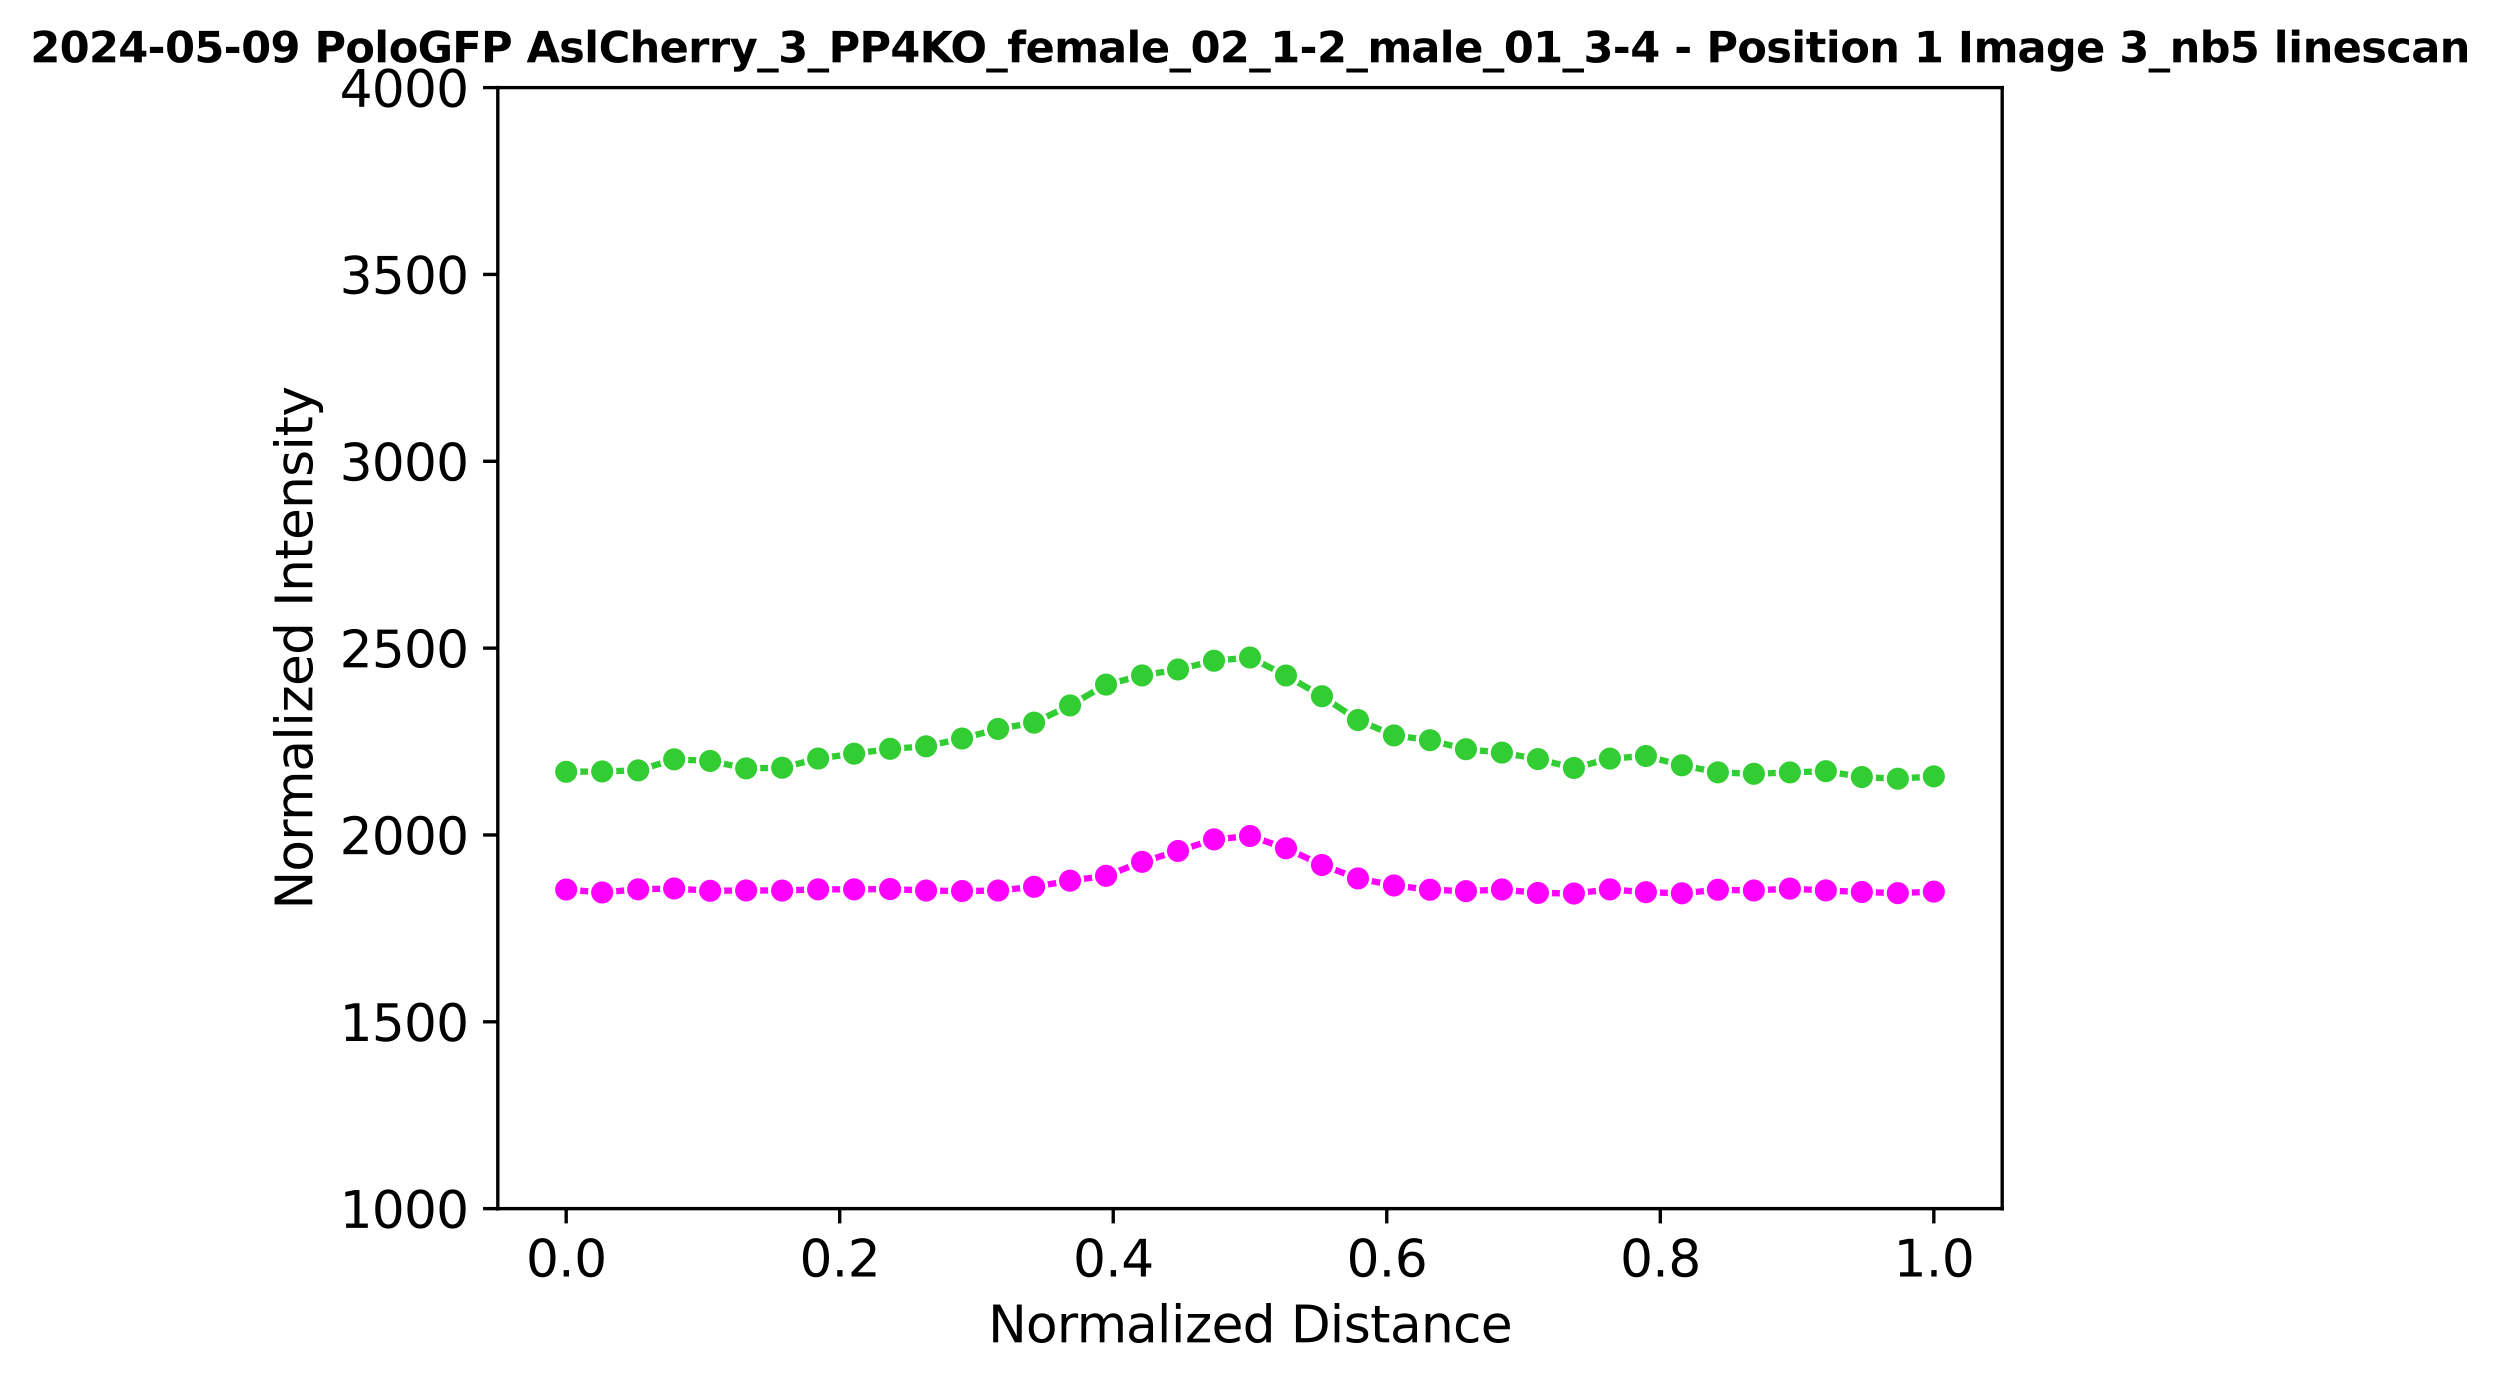 <?xml version="1.0" encoding="utf-8" standalone="no"?>
<!DOCTYPE svg PUBLIC "-//W3C//DTD SVG 1.1//EN"
  "http://www.w3.org/Graphics/SVG/1.1/DTD/svg11.dtd">
<svg xmlns:xlink="http://www.w3.org/1999/xlink" width="593.461pt" height="328.338pt" viewBox="0 0 593.461 328.338" xmlns="http://www.w3.org/2000/svg" version="1.1">
 <defs>
  <style type="text/css">*{stroke-linejoin: round; stroke-linecap: butt}</style>
 </defs>
 <g id="figure_1">
  <g id="patch_1">
   <path d="M 0 328.338 
L 593.461 328.338 
L 593.461 0 
L 0 0 
z
" style="fill: #ffffff"/>
  </g>
  <g id="axes_1">
   <g id="patch_2">
    <path d="M 118.17 286.91 
L 475.29 286.91 
L 475.29 20.798 
L 118.17 20.798 
z
" style="fill: #ffffff"/>
   </g>
   <g id="PolyCollection_1"/>
   <g id="PolyCollection_2"/>
   <g id="matplotlib.axis_1">
    <g id="xtick_1">
     <g id="line2d_1">
      <defs>
       <path id="ma499c0a5fc" d="M 0 0 
L 0 3.5 
" style="stroke: #000000; stroke-width: 0.8"/>
      </defs>
      <g>
       <use xlink:href="#ma499c0a5fc" x="134.403" y="286.91" style="stroke: #000000; stroke-width: 0.8"/>
      </g>
     </g>
     <g id="text_1">
      <!-- 0.0 -->
      <g transform="translate(124.861 303.029) scale(0.12 -0.12)">
       <defs>
        <path id="DejaVuSans-30" d="M 2034 4250 
Q 1547 4250 1301 3770 
Q 1056 3291 1056 2328 
Q 1056 1369 1301 889 
Q 1547 409 2034 409 
Q 2525 409 2770 889 
Q 3016 1369 3016 2328 
Q 3016 3291 2770 3770 
Q 2525 4250 2034 4250 
z
M 2034 4750 
Q 2819 4750 3233 4129 
Q 3647 3509 3647 2328 
Q 3647 1150 3233 529 
Q 2819 -91 2034 -91 
Q 1250 -91 836 529 
Q 422 1150 422 2328 
Q 422 3509 836 4129 
Q 1250 4750 2034 4750 
z
" transform="scale(0.016)"/>
        <path id="DejaVuSans-2e" d="M 684 794 
L 1344 794 
L 1344 0 
L 684 0 
L 684 794 
z
" transform="scale(0.016)"/>
       </defs>
       <use xlink:href="#DejaVuSans-30"/>
       <use xlink:href="#DejaVuSans-2e" x="63.623"/>
       <use xlink:href="#DejaVuSans-30" x="95.41"/>
      </g>
     </g>
    </g>
    <g id="xtick_2">
     <g id="line2d_2">
      <g>
       <use xlink:href="#ma499c0a5fc" x="199.334" y="286.91" style="stroke: #000000; stroke-width: 0.8"/>
      </g>
     </g>
     <g id="text_2">
      <!-- 0.2 -->
      <g transform="translate(189.792 303.029) scale(0.12 -0.12)">
       <defs>
        <path id="DejaVuSans-32" d="M 1228 531 
L 3431 531 
L 3431 0 
L 469 0 
L 469 531 
Q 828 903 1448 1529 
Q 2069 2156 2228 2338 
Q 2531 2678 2651 2914 
Q 2772 3150 2772 3378 
Q 2772 3750 2511 3984 
Q 2250 4219 1831 4219 
Q 1534 4219 1204 4116 
Q 875 4013 500 3803 
L 500 4441 
Q 881 4594 1212 4672 
Q 1544 4750 1819 4750 
Q 2544 4750 2975 4387 
Q 3406 4025 3406 3419 
Q 3406 3131 3298 2873 
Q 3191 2616 2906 2266 
Q 2828 2175 2409 1742 
Q 1991 1309 1228 531 
z
" transform="scale(0.016)"/>
       </defs>
       <use xlink:href="#DejaVuSans-30"/>
       <use xlink:href="#DejaVuSans-2e" x="63.623"/>
       <use xlink:href="#DejaVuSans-32" x="95.41"/>
      </g>
     </g>
    </g>
    <g id="xtick_3">
     <g id="line2d_3">
      <g>
       <use xlink:href="#ma499c0a5fc" x="264.265" y="286.91" style="stroke: #000000; stroke-width: 0.8"/>
      </g>
     </g>
     <g id="text_3">
      <!-- 0.4 -->
      <g transform="translate(254.723 303.029) scale(0.12 -0.12)">
       <defs>
        <path id="DejaVuSans-34" d="M 2419 4116 
L 825 1625 
L 2419 1625 
L 2419 4116 
z
M 2253 4666 
L 3047 4666 
L 3047 1625 
L 3713 1625 
L 3713 1100 
L 3047 1100 
L 3047 0 
L 2419 0 
L 2419 1100 
L 313 1100 
L 313 1709 
L 2253 4666 
z
" transform="scale(0.016)"/>
       </defs>
       <use xlink:href="#DejaVuSans-30"/>
       <use xlink:href="#DejaVuSans-2e" x="63.623"/>
       <use xlink:href="#DejaVuSans-34" x="95.41"/>
      </g>
     </g>
    </g>
    <g id="xtick_4">
     <g id="line2d_4">
      <g>
       <use xlink:href="#ma499c0a5fc" x="329.196" y="286.91" style="stroke: #000000; stroke-width: 0.8"/>
      </g>
     </g>
     <g id="text_4">
      <!-- 0.6 -->
      <g transform="translate(319.654 303.029) scale(0.12 -0.12)">
       <defs>
        <path id="DejaVuSans-36" d="M 2113 2584 
Q 1688 2584 1439 2293 
Q 1191 2003 1191 1497 
Q 1191 994 1439 701 
Q 1688 409 2113 409 
Q 2538 409 2786 701 
Q 3034 994 3034 1497 
Q 3034 2003 2786 2293 
Q 2538 2584 2113 2584 
z
M 3366 4563 
L 3366 3988 
Q 3128 4100 2886 4159 
Q 2644 4219 2406 4219 
Q 1781 4219 1451 3797 
Q 1122 3375 1075 2522 
Q 1259 2794 1537 2939 
Q 1816 3084 2150 3084 
Q 2853 3084 3261 2657 
Q 3669 2231 3669 1497 
Q 3669 778 3244 343 
Q 2819 -91 2113 -91 
Q 1303 -91 875 529 
Q 447 1150 447 2328 
Q 447 3434 972 4092 
Q 1497 4750 2381 4750 
Q 2619 4750 2861 4703 
Q 3103 4656 3366 4563 
z
" transform="scale(0.016)"/>
       </defs>
       <use xlink:href="#DejaVuSans-30"/>
       <use xlink:href="#DejaVuSans-2e" x="63.623"/>
       <use xlink:href="#DejaVuSans-36" x="95.41"/>
      </g>
     </g>
    </g>
    <g id="xtick_5">
     <g id="line2d_5">
      <g>
       <use xlink:href="#ma499c0a5fc" x="394.127" y="286.91" style="stroke: #000000; stroke-width: 0.8"/>
      </g>
     </g>
     <g id="text_5">
      <!-- 0.8 -->
      <g transform="translate(384.585 303.029) scale(0.12 -0.12)">
       <defs>
        <path id="DejaVuSans-38" d="M 2034 2216 
Q 1584 2216 1326 1975 
Q 1069 1734 1069 1313 
Q 1069 891 1326 650 
Q 1584 409 2034 409 
Q 2484 409 2743 651 
Q 3003 894 3003 1313 
Q 3003 1734 2745 1975 
Q 2488 2216 2034 2216 
z
M 1403 2484 
Q 997 2584 770 2862 
Q 544 3141 544 3541 
Q 544 4100 942 4425 
Q 1341 4750 2034 4750 
Q 2731 4750 3128 4425 
Q 3525 4100 3525 3541 
Q 3525 3141 3298 2862 
Q 3072 2584 2669 2484 
Q 3125 2378 3379 2068 
Q 3634 1759 3634 1313 
Q 3634 634 3220 271 
Q 2806 -91 2034 -91 
Q 1263 -91 848 271 
Q 434 634 434 1313 
Q 434 1759 690 2068 
Q 947 2378 1403 2484 
z
M 1172 3481 
Q 1172 3119 1398 2916 
Q 1625 2713 2034 2713 
Q 2441 2713 2670 2916 
Q 2900 3119 2900 3481 
Q 2900 3844 2670 4047 
Q 2441 4250 2034 4250 
Q 1625 4250 1398 4047 
Q 1172 3844 1172 3481 
z
" transform="scale(0.016)"/>
       </defs>
       <use xlink:href="#DejaVuSans-30"/>
       <use xlink:href="#DejaVuSans-2e" x="63.623"/>
       <use xlink:href="#DejaVuSans-38" x="95.41"/>
      </g>
     </g>
    </g>
    <g id="xtick_6">
     <g id="line2d_6">
      <g>
       <use xlink:href="#ma499c0a5fc" x="459.058" y="286.91" style="stroke: #000000; stroke-width: 0.8"/>
      </g>
     </g>
     <g id="text_6">
      <!-- 1.0 -->
      <g transform="translate(449.516 303.029) scale(0.12 -0.12)">
       <defs>
        <path id="DejaVuSans-31" d="M 794 531 
L 1825 531 
L 1825 4091 
L 703 3866 
L 703 4441 
L 1819 4666 
L 2450 4666 
L 2450 531 
L 3481 531 
L 3481 0 
L 794 0 
L 794 531 
z
" transform="scale(0.016)"/>
       </defs>
       <use xlink:href="#DejaVuSans-31"/>
       <use xlink:href="#DejaVuSans-2e" x="63.623"/>
       <use xlink:href="#DejaVuSans-30" x="95.41"/>
      </g>
     </g>
    </g>
    <g id="text_7">
     <!-- Normalized Distance -->
     <g transform="translate(234.562 318.642) scale(0.12 -0.12)">
      <defs>
       <path id="DejaVuSans-4e" d="M 628 4666 
L 1478 4666 
L 3547 763 
L 3547 4666 
L 4159 4666 
L 4159 0 
L 3309 0 
L 1241 3903 
L 1241 0 
L 628 0 
L 628 4666 
z
" transform="scale(0.016)"/>
       <path id="DejaVuSans-6f" d="M 1959 3097 
Q 1497 3097 1228 2736 
Q 959 2375 959 1747 
Q 959 1119 1226 758 
Q 1494 397 1959 397 
Q 2419 397 2687 759 
Q 2956 1122 2956 1747 
Q 2956 2369 2687 2733 
Q 2419 3097 1959 3097 
z
M 1959 3584 
Q 2709 3584 3137 3096 
Q 3566 2609 3566 1747 
Q 3566 888 3137 398 
Q 2709 -91 1959 -91 
Q 1206 -91 779 398 
Q 353 888 353 1747 
Q 353 2609 779 3096 
Q 1206 3584 1959 3584 
z
" transform="scale(0.016)"/>
       <path id="DejaVuSans-72" d="M 2631 2963 
Q 2534 3019 2420 3045 
Q 2306 3072 2169 3072 
Q 1681 3072 1420 2755 
Q 1159 2438 1159 1844 
L 1159 0 
L 581 0 
L 581 3500 
L 1159 3500 
L 1159 2956 
Q 1341 3275 1631 3429 
Q 1922 3584 2338 3584 
Q 2397 3584 2469 3576 
Q 2541 3569 2628 3553 
L 2631 2963 
z
" transform="scale(0.016)"/>
       <path id="DejaVuSans-6d" d="M 3328 2828 
Q 3544 3216 3844 3400 
Q 4144 3584 4550 3584 
Q 5097 3584 5394 3201 
Q 5691 2819 5691 2113 
L 5691 0 
L 5113 0 
L 5113 2094 
Q 5113 2597 4934 2840 
Q 4756 3084 4391 3084 
Q 3944 3084 3684 2787 
Q 3425 2491 3425 1978 
L 3425 0 
L 2847 0 
L 2847 2094 
Q 2847 2600 2669 2842 
Q 2491 3084 2119 3084 
Q 1678 3084 1418 2786 
Q 1159 2488 1159 1978 
L 1159 0 
L 581 0 
L 581 3500 
L 1159 3500 
L 1159 2956 
Q 1356 3278 1631 3431 
Q 1906 3584 2284 3584 
Q 2666 3584 2933 3390 
Q 3200 3197 3328 2828 
z
" transform="scale(0.016)"/>
       <path id="DejaVuSans-61" d="M 2194 1759 
Q 1497 1759 1228 1600 
Q 959 1441 959 1056 
Q 959 750 1161 570 
Q 1363 391 1709 391 
Q 2188 391 2477 730 
Q 2766 1069 2766 1631 
L 2766 1759 
L 2194 1759 
z
M 3341 1997 
L 3341 0 
L 2766 0 
L 2766 531 
Q 2569 213 2275 61 
Q 1981 -91 1556 -91 
Q 1019 -91 701 211 
Q 384 513 384 1019 
Q 384 1609 779 1909 
Q 1175 2209 1959 2209 
L 2766 2209 
L 2766 2266 
Q 2766 2663 2505 2880 
Q 2244 3097 1772 3097 
Q 1472 3097 1187 3025 
Q 903 2953 641 2809 
L 641 3341 
Q 956 3463 1253 3523 
Q 1550 3584 1831 3584 
Q 2591 3584 2966 3190 
Q 3341 2797 3341 1997 
z
" transform="scale(0.016)"/>
       <path id="DejaVuSans-6c" d="M 603 4863 
L 1178 4863 
L 1178 0 
L 603 0 
L 603 4863 
z
" transform="scale(0.016)"/>
       <path id="DejaVuSans-69" d="M 603 3500 
L 1178 3500 
L 1178 0 
L 603 0 
L 603 3500 
z
M 603 4863 
L 1178 4863 
L 1178 4134 
L 603 4134 
L 603 4863 
z
" transform="scale(0.016)"/>
       <path id="DejaVuSans-7a" d="M 353 3500 
L 3084 3500 
L 3084 2975 
L 922 459 
L 3084 459 
L 3084 0 
L 275 0 
L 275 525 
L 2438 3041 
L 353 3041 
L 353 3500 
z
" transform="scale(0.016)"/>
       <path id="DejaVuSans-65" d="M 3597 1894 
L 3597 1613 
L 953 1613 
Q 991 1019 1311 708 
Q 1631 397 2203 397 
Q 2534 397 2845 478 
Q 3156 559 3463 722 
L 3463 178 
Q 3153 47 2828 -22 
Q 2503 -91 2169 -91 
Q 1331 -91 842 396 
Q 353 884 353 1716 
Q 353 2575 817 3079 
Q 1281 3584 2069 3584 
Q 2775 3584 3186 3129 
Q 3597 2675 3597 1894 
z
M 3022 2063 
Q 3016 2534 2758 2815 
Q 2500 3097 2075 3097 
Q 1594 3097 1305 2825 
Q 1016 2553 972 2059 
L 3022 2063 
z
" transform="scale(0.016)"/>
       <path id="DejaVuSans-64" d="M 2906 2969 
L 2906 4863 
L 3481 4863 
L 3481 0 
L 2906 0 
L 2906 525 
Q 2725 213 2448 61 
Q 2172 -91 1784 -91 
Q 1150 -91 751 415 
Q 353 922 353 1747 
Q 353 2572 751 3078 
Q 1150 3584 1784 3584 
Q 2172 3584 2448 3432 
Q 2725 3281 2906 2969 
z
M 947 1747 
Q 947 1113 1208 752 
Q 1469 391 1925 391 
Q 2381 391 2643 752 
Q 2906 1113 2906 1747 
Q 2906 2381 2643 2742 
Q 2381 3103 1925 3103 
Q 1469 3103 1208 2742 
Q 947 2381 947 1747 
z
" transform="scale(0.016)"/>
       <path id="DejaVuSans-20" transform="scale(0.016)"/>
       <path id="DejaVuSans-44" d="M 1259 4147 
L 1259 519 
L 2022 519 
Q 2988 519 3436 956 
Q 3884 1394 3884 2338 
Q 3884 3275 3436 3711 
Q 2988 4147 2022 4147 
L 1259 4147 
z
M 628 4666 
L 1925 4666 
Q 3281 4666 3915 4102 
Q 4550 3538 4550 2338 
Q 4550 1131 3912 565 
Q 3275 0 1925 0 
L 628 0 
L 628 4666 
z
" transform="scale(0.016)"/>
       <path id="DejaVuSans-73" d="M 2834 3397 
L 2834 2853 
Q 2591 2978 2328 3040 
Q 2066 3103 1784 3103 
Q 1356 3103 1142 2972 
Q 928 2841 928 2578 
Q 928 2378 1081 2264 
Q 1234 2150 1697 2047 
L 1894 2003 
Q 2506 1872 2764 1633 
Q 3022 1394 3022 966 
Q 3022 478 2636 193 
Q 2250 -91 1575 -91 
Q 1294 -91 989 -36 
Q 684 19 347 128 
L 347 722 
Q 666 556 975 473 
Q 1284 391 1588 391 
Q 1994 391 2212 530 
Q 2431 669 2431 922 
Q 2431 1156 2273 1281 
Q 2116 1406 1581 1522 
L 1381 1569 
Q 847 1681 609 1914 
Q 372 2147 372 2553 
Q 372 3047 722 3315 
Q 1072 3584 1716 3584 
Q 2034 3584 2315 3537 
Q 2597 3491 2834 3397 
z
" transform="scale(0.016)"/>
       <path id="DejaVuSans-74" d="M 1172 4494 
L 1172 3500 
L 2356 3500 
L 2356 3053 
L 1172 3053 
L 1172 1153 
Q 1172 725 1289 603 
Q 1406 481 1766 481 
L 2356 481 
L 2356 0 
L 1766 0 
Q 1100 0 847 248 
Q 594 497 594 1153 
L 594 3053 
L 172 3053 
L 172 3500 
L 594 3500 
L 594 4494 
L 1172 4494 
z
" transform="scale(0.016)"/>
       <path id="DejaVuSans-6e" d="M 3513 2113 
L 3513 0 
L 2938 0 
L 2938 2094 
Q 2938 2591 2744 2837 
Q 2550 3084 2163 3084 
Q 1697 3084 1428 2787 
Q 1159 2491 1159 1978 
L 1159 0 
L 581 0 
L 581 3500 
L 1159 3500 
L 1159 2956 
Q 1366 3272 1645 3428 
Q 1925 3584 2291 3584 
Q 2894 3584 3203 3211 
Q 3513 2838 3513 2113 
z
" transform="scale(0.016)"/>
       <path id="DejaVuSans-63" d="M 3122 3366 
L 3122 2828 
Q 2878 2963 2633 3030 
Q 2388 3097 2138 3097 
Q 1578 3097 1268 2742 
Q 959 2388 959 1747 
Q 959 1106 1268 751 
Q 1578 397 2138 397 
Q 2388 397 2633 464 
Q 2878 531 3122 666 
L 3122 134 
Q 2881 22 2623 -34 
Q 2366 -91 2075 -91 
Q 1284 -91 818 406 
Q 353 903 353 1747 
Q 353 2603 823 3093 
Q 1294 3584 2113 3584 
Q 2378 3584 2631 3529 
Q 2884 3475 3122 3366 
z
" transform="scale(0.016)"/>
      </defs>
      <use xlink:href="#DejaVuSans-4e"/>
      <use xlink:href="#DejaVuSans-6f" x="74.805"/>
      <use xlink:href="#DejaVuSans-72" x="135.986"/>
      <use xlink:href="#DejaVuSans-6d" x="175.35"/>
      <use xlink:href="#DejaVuSans-61" x="272.762"/>
      <use xlink:href="#DejaVuSans-6c" x="334.041"/>
      <use xlink:href="#DejaVuSans-69" x="361.824"/>
      <use xlink:href="#DejaVuSans-7a" x="389.607"/>
      <use xlink:href="#DejaVuSans-65" x="442.098"/>
      <use xlink:href="#DejaVuSans-64" x="503.621"/>
      <use xlink:href="#DejaVuSans-20" x="567.098"/>
      <use xlink:href="#DejaVuSans-44" x="598.885"/>
      <use xlink:href="#DejaVuSans-69" x="675.887"/>
      <use xlink:href="#DejaVuSans-73" x="703.67"/>
      <use xlink:href="#DejaVuSans-74" x="755.77"/>
      <use xlink:href="#DejaVuSans-61" x="794.979"/>
      <use xlink:href="#DejaVuSans-6e" x="856.258"/>
      <use xlink:href="#DejaVuSans-63" x="919.637"/>
      <use xlink:href="#DejaVuSans-65" x="974.617"/>
     </g>
    </g>
   </g>
   <g id="matplotlib.axis_2">
    <g id="ytick_1">
     <g id="line2d_7">
      <defs>
       <path id="m052e0f8852" d="M 0 0 
L -3.5 0 
" style="stroke: #000000; stroke-width: 0.8"/>
      </defs>
      <g>
       <use xlink:href="#m052e0f8852" x="118.17" y="286.91" style="stroke: #000000; stroke-width: 0.8"/>
      </g>
     </g>
     <g id="text_8">
      <!-- 1000 -->
      <g transform="translate(80.63 291.469) scale(0.12 -0.12)">
       <use xlink:href="#DejaVuSans-31"/>
       <use xlink:href="#DejaVuSans-30" x="63.623"/>
       <use xlink:href="#DejaVuSans-30" x="127.246"/>
       <use xlink:href="#DejaVuSans-30" x="190.869"/>
      </g>
     </g>
    </g>
    <g id="ytick_2">
     <g id="line2d_8">
      <g>
       <use xlink:href="#m052e0f8852" x="118.17" y="242.558" style="stroke: #000000; stroke-width: 0.8"/>
      </g>
     </g>
     <g id="text_9">
      <!-- 1500 -->
      <g transform="translate(80.63 247.118) scale(0.12 -0.12)">
       <defs>
        <path id="DejaVuSans-35" d="M 691 4666 
L 3169 4666 
L 3169 4134 
L 1269 4134 
L 1269 2991 
Q 1406 3038 1543 3061 
Q 1681 3084 1819 3084 
Q 2600 3084 3056 2656 
Q 3513 2228 3513 1497 
Q 3513 744 3044 326 
Q 2575 -91 1722 -91 
Q 1428 -91 1123 -41 
Q 819 9 494 109 
L 494 744 
Q 775 591 1075 516 
Q 1375 441 1709 441 
Q 2250 441 2565 725 
Q 2881 1009 2881 1497 
Q 2881 1984 2565 2268 
Q 2250 2553 1709 2553 
Q 1456 2553 1204 2497 
Q 953 2441 691 2322 
L 691 4666 
z
" transform="scale(0.016)"/>
       </defs>
       <use xlink:href="#DejaVuSans-31"/>
       <use xlink:href="#DejaVuSans-35" x="63.623"/>
       <use xlink:href="#DejaVuSans-30" x="127.246"/>
       <use xlink:href="#DejaVuSans-30" x="190.869"/>
      </g>
     </g>
    </g>
    <g id="ytick_3">
     <g id="line2d_9">
      <g>
       <use xlink:href="#m052e0f8852" x="118.17" y="198.206" style="stroke: #000000; stroke-width: 0.8"/>
      </g>
     </g>
     <g id="text_10">
      <!-- 2000 -->
      <g transform="translate(80.63 202.766) scale(0.12 -0.12)">
       <use xlink:href="#DejaVuSans-32"/>
       <use xlink:href="#DejaVuSans-30" x="63.623"/>
       <use xlink:href="#DejaVuSans-30" x="127.246"/>
       <use xlink:href="#DejaVuSans-30" x="190.869"/>
      </g>
     </g>
    </g>
    <g id="ytick_4">
     <g id="line2d_10">
      <g>
       <use xlink:href="#m052e0f8852" x="118.17" y="153.854" style="stroke: #000000; stroke-width: 0.8"/>
      </g>
     </g>
     <g id="text_11">
      <!-- 2500 -->
      <g transform="translate(80.63 158.413) scale(0.12 -0.12)">
       <use xlink:href="#DejaVuSans-32"/>
       <use xlink:href="#DejaVuSans-35" x="63.623"/>
       <use xlink:href="#DejaVuSans-30" x="127.246"/>
       <use xlink:href="#DejaVuSans-30" x="190.869"/>
      </g>
     </g>
    </g>
    <g id="ytick_5">
     <g id="line2d_11">
      <g>
       <use xlink:href="#m052e0f8852" x="118.17" y="109.502" style="stroke: #000000; stroke-width: 0.8"/>
      </g>
     </g>
     <g id="text_12">
      <!-- 3000 -->
      <g transform="translate(80.63 114.061) scale(0.12 -0.12)">
       <defs>
        <path id="DejaVuSans-33" d="M 2597 2516 
Q 3050 2419 3304 2112 
Q 3559 1806 3559 1356 
Q 3559 666 3084 287 
Q 2609 -91 1734 -91 
Q 1441 -91 1130 -33 
Q 819 25 488 141 
L 488 750 
Q 750 597 1062 519 
Q 1375 441 1716 441 
Q 2309 441 2620 675 
Q 2931 909 2931 1356 
Q 2931 1769 2642 2001 
Q 2353 2234 1838 2234 
L 1294 2234 
L 1294 2753 
L 1863 2753 
Q 2328 2753 2575 2939 
Q 2822 3125 2822 3475 
Q 2822 3834 2567 4026 
Q 2313 4219 1838 4219 
Q 1578 4219 1281 4162 
Q 984 4106 628 3988 
L 628 4550 
Q 988 4650 1302 4700 
Q 1616 4750 1894 4750 
Q 2613 4750 3031 4423 
Q 3450 4097 3450 3541 
Q 3450 3153 3228 2886 
Q 3006 2619 2597 2516 
z
" transform="scale(0.016)"/>
       </defs>
       <use xlink:href="#DejaVuSans-33"/>
       <use xlink:href="#DejaVuSans-30" x="63.623"/>
       <use xlink:href="#DejaVuSans-30" x="127.246"/>
       <use xlink:href="#DejaVuSans-30" x="190.869"/>
      </g>
     </g>
    </g>
    <g id="ytick_6">
     <g id="line2d_12">
      <g>
       <use xlink:href="#m052e0f8852" x="118.17" y="65.15" style="stroke: #000000; stroke-width: 0.8"/>
      </g>
     </g>
     <g id="text_13">
      <!-- 3500 -->
      <g transform="translate(80.63 69.71) scale(0.12 -0.12)">
       <use xlink:href="#DejaVuSans-33"/>
       <use xlink:href="#DejaVuSans-35" x="63.623"/>
       <use xlink:href="#DejaVuSans-30" x="127.246"/>
       <use xlink:href="#DejaVuSans-30" x="190.869"/>
      </g>
     </g>
    </g>
    <g id="ytick_7">
     <g id="line2d_13">
      <g>
       <use xlink:href="#m052e0f8852" x="118.17" y="20.798" style="stroke: #000000; stroke-width: 0.8"/>
      </g>
     </g>
     <g id="text_14">
      <!-- 4000 -->
      <g transform="translate(80.63 25.358) scale(0.12 -0.12)">
       <use xlink:href="#DejaVuSans-34"/>
       <use xlink:href="#DejaVuSans-30" x="63.623"/>
       <use xlink:href="#DejaVuSans-30" x="127.246"/>
       <use xlink:href="#DejaVuSans-30" x="190.869"/>
      </g>
     </g>
    </g>
    <g id="text_15">
     <!-- Normalized Intensity -->
     <g transform="translate(74.135 215.903) rotate(-90) scale(0.12 -0.12)">
      <defs>
       <path id="DejaVuSans-49" d="M 628 4666 
L 1259 4666 
L 1259 0 
L 628 0 
L 628 4666 
z
" transform="scale(0.016)"/>
       <path id="DejaVuSans-79" d="M 2059 -325 
Q 1816 -950 1584 -1140 
Q 1353 -1331 966 -1331 
L 506 -1331 
L 506 -850 
L 844 -850 
Q 1081 -850 1212 -737 
Q 1344 -625 1503 -206 
L 1606 56 
L 191 3500 
L 800 3500 
L 1894 763 
L 2988 3500 
L 3597 3500 
L 2059 -325 
z
" transform="scale(0.016)"/>
      </defs>
      <use xlink:href="#DejaVuSans-4e"/>
      <use xlink:href="#DejaVuSans-6f" x="74.805"/>
      <use xlink:href="#DejaVuSans-72" x="135.986"/>
      <use xlink:href="#DejaVuSans-6d" x="175.35"/>
      <use xlink:href="#DejaVuSans-61" x="272.762"/>
      <use xlink:href="#DejaVuSans-6c" x="334.041"/>
      <use xlink:href="#DejaVuSans-69" x="361.824"/>
      <use xlink:href="#DejaVuSans-7a" x="389.607"/>
      <use xlink:href="#DejaVuSans-65" x="442.098"/>
      <use xlink:href="#DejaVuSans-64" x="503.621"/>
      <use xlink:href="#DejaVuSans-20" x="567.098"/>
      <use xlink:href="#DejaVuSans-49" x="598.885"/>
      <use xlink:href="#DejaVuSans-6e" x="628.377"/>
      <use xlink:href="#DejaVuSans-74" x="691.756"/>
      <use xlink:href="#DejaVuSans-65" x="730.965"/>
      <use xlink:href="#DejaVuSans-6e" x="792.488"/>
      <use xlink:href="#DejaVuSans-73" x="855.867"/>
      <use xlink:href="#DejaVuSans-69" x="907.967"/>
      <use xlink:href="#DejaVuSans-74" x="935.75"/>
      <use xlink:href="#DejaVuSans-79" x="974.959"/>
     </g>
    </g>
   </g>
   <g id="line2d_14">
    <path d="M 134.403 211.16 
L 142.947 211.856 
L 151.49 211.106 
L 160.034 210.913 
L 168.577 211.463 
L 177.121 211.382 
L 185.664 211.407 
L 194.208 211.118 
L 202.751 211.119 
L 211.295 211.047 
L 219.838 211.401 
L 228.382 211.517 
L 236.926 211.398 
L 245.469 210.515 
L 254.013 209.064 
L 262.556 207.904 
L 271.1 204.593 
L 279.643 202.007 
L 288.187 199.252 
L 296.73 198.455 
L 305.274 201.366 
L 313.817 205.338 
L 322.361 208.526 
L 330.905 210.197 
L 339.448 211.213 
L 347.992 211.544 
L 356.535 211.15 
L 365.079 211.968 
L 373.622 212.108 
L 382.166 211.124 
L 390.709 211.795 
L 399.253 212.055 
L 407.796 211.219 
L 416.34 211.384 
L 424.884 210.948 
L 433.427 211.366 
L 441.971 211.746 
L 450.514 212.015 
L 459.058 211.66 
" clip-path="url(#p4800652ad5)" style="fill: none; stroke: #ff00ff; stroke-width: 1.5; stroke-linecap: square"/>
    <defs>
     <path id="m56388a8b5d" d="M 0 3 
C 0.796 3 1.559 2.684 2.121 2.121 
C 2.684 1.559 3 0.796 3 0 
C 3 -0.796 2.684 -1.559 2.121 -2.121 
C 1.559 -2.684 0.796 -3 0 -3 
C -0.796 -3 -1.559 -2.684 -2.121 -2.121 
C -2.684 -1.559 -3 -0.796 -3 0 
C -3 0.796 -2.684 1.559 -2.121 2.121 
C -1.559 2.684 -0.796 3 0 3 
z
" style="stroke: #ffffff; stroke-width: 0.75"/>
    </defs>
    <g clip-path="url(#p4800652ad5)">
     <use xlink:href="#m56388a8b5d" x="134.403" y="211.16" style="fill: #ff00ff; stroke: #ffffff; stroke-width: 0.75"/>
     <use xlink:href="#m56388a8b5d" x="142.947" y="211.856" style="fill: #ff00ff; stroke: #ffffff; stroke-width: 0.75"/>
     <use xlink:href="#m56388a8b5d" x="151.49" y="211.106" style="fill: #ff00ff; stroke: #ffffff; stroke-width: 0.75"/>
     <use xlink:href="#m56388a8b5d" x="160.034" y="210.913" style="fill: #ff00ff; stroke: #ffffff; stroke-width: 0.75"/>
     <use xlink:href="#m56388a8b5d" x="168.577" y="211.463" style="fill: #ff00ff; stroke: #ffffff; stroke-width: 0.75"/>
     <use xlink:href="#m56388a8b5d" x="177.121" y="211.382" style="fill: #ff00ff; stroke: #ffffff; stroke-width: 0.75"/>
     <use xlink:href="#m56388a8b5d" x="185.664" y="211.407" style="fill: #ff00ff; stroke: #ffffff; stroke-width: 0.75"/>
     <use xlink:href="#m56388a8b5d" x="194.208" y="211.118" style="fill: #ff00ff; stroke: #ffffff; stroke-width: 0.75"/>
     <use xlink:href="#m56388a8b5d" x="202.751" y="211.119" style="fill: #ff00ff; stroke: #ffffff; stroke-width: 0.75"/>
     <use xlink:href="#m56388a8b5d" x="211.295" y="211.047" style="fill: #ff00ff; stroke: #ffffff; stroke-width: 0.75"/>
     <use xlink:href="#m56388a8b5d" x="219.838" y="211.401" style="fill: #ff00ff; stroke: #ffffff; stroke-width: 0.75"/>
     <use xlink:href="#m56388a8b5d" x="228.382" y="211.517" style="fill: #ff00ff; stroke: #ffffff; stroke-width: 0.75"/>
     <use xlink:href="#m56388a8b5d" x="236.926" y="211.398" style="fill: #ff00ff; stroke: #ffffff; stroke-width: 0.75"/>
     <use xlink:href="#m56388a8b5d" x="245.469" y="210.515" style="fill: #ff00ff; stroke: #ffffff; stroke-width: 0.75"/>
     <use xlink:href="#m56388a8b5d" x="254.013" y="209.064" style="fill: #ff00ff; stroke: #ffffff; stroke-width: 0.75"/>
     <use xlink:href="#m56388a8b5d" x="262.556" y="207.904" style="fill: #ff00ff; stroke: #ffffff; stroke-width: 0.75"/>
     <use xlink:href="#m56388a8b5d" x="271.1" y="204.593" style="fill: #ff00ff; stroke: #ffffff; stroke-width: 0.75"/>
     <use xlink:href="#m56388a8b5d" x="279.643" y="202.007" style="fill: #ff00ff; stroke: #ffffff; stroke-width: 0.75"/>
     <use xlink:href="#m56388a8b5d" x="288.187" y="199.252" style="fill: #ff00ff; stroke: #ffffff; stroke-width: 0.75"/>
     <use xlink:href="#m56388a8b5d" x="296.73" y="198.455" style="fill: #ff00ff; stroke: #ffffff; stroke-width: 0.75"/>
     <use xlink:href="#m56388a8b5d" x="305.274" y="201.366" style="fill: #ff00ff; stroke: #ffffff; stroke-width: 0.75"/>
     <use xlink:href="#m56388a8b5d" x="313.817" y="205.338" style="fill: #ff00ff; stroke: #ffffff; stroke-width: 0.75"/>
     <use xlink:href="#m56388a8b5d" x="322.361" y="208.526" style="fill: #ff00ff; stroke: #ffffff; stroke-width: 0.75"/>
     <use xlink:href="#m56388a8b5d" x="330.905" y="210.197" style="fill: #ff00ff; stroke: #ffffff; stroke-width: 0.75"/>
     <use xlink:href="#m56388a8b5d" x="339.448" y="211.213" style="fill: #ff00ff; stroke: #ffffff; stroke-width: 0.75"/>
     <use xlink:href="#m56388a8b5d" x="347.992" y="211.544" style="fill: #ff00ff; stroke: #ffffff; stroke-width: 0.75"/>
     <use xlink:href="#m56388a8b5d" x="356.535" y="211.15" style="fill: #ff00ff; stroke: #ffffff; stroke-width: 0.75"/>
     <use xlink:href="#m56388a8b5d" x="365.079" y="211.968" style="fill: #ff00ff; stroke: #ffffff; stroke-width: 0.75"/>
     <use xlink:href="#m56388a8b5d" x="373.622" y="212.108" style="fill: #ff00ff; stroke: #ffffff; stroke-width: 0.75"/>
     <use xlink:href="#m56388a8b5d" x="382.166" y="211.124" style="fill: #ff00ff; stroke: #ffffff; stroke-width: 0.75"/>
     <use xlink:href="#m56388a8b5d" x="390.709" y="211.795" style="fill: #ff00ff; stroke: #ffffff; stroke-width: 0.75"/>
     <use xlink:href="#m56388a8b5d" x="399.253" y="212.055" style="fill: #ff00ff; stroke: #ffffff; stroke-width: 0.75"/>
     <use xlink:href="#m56388a8b5d" x="407.796" y="211.219" style="fill: #ff00ff; stroke: #ffffff; stroke-width: 0.75"/>
     <use xlink:href="#m56388a8b5d" x="416.34" y="211.384" style="fill: #ff00ff; stroke: #ffffff; stroke-width: 0.75"/>
     <use xlink:href="#m56388a8b5d" x="424.884" y="210.948" style="fill: #ff00ff; stroke: #ffffff; stroke-width: 0.75"/>
     <use xlink:href="#m56388a8b5d" x="433.427" y="211.366" style="fill: #ff00ff; stroke: #ffffff; stroke-width: 0.75"/>
     <use xlink:href="#m56388a8b5d" x="441.971" y="211.746" style="fill: #ff00ff; stroke: #ffffff; stroke-width: 0.75"/>
     <use xlink:href="#m56388a8b5d" x="450.514" y="212.015" style="fill: #ff00ff; stroke: #ffffff; stroke-width: 0.75"/>
     <use xlink:href="#m56388a8b5d" x="459.058" y="211.66" style="fill: #ff00ff; stroke: #ffffff; stroke-width: 0.75"/>
    </g>
   </g>
   <g id="line2d_15">
    <path d="M 134.403 183.211 
L 142.947 183.132 
L 151.49 182.879 
L 160.034 180.255 
L 168.577 180.636 
L 177.121 182.408 
L 185.664 182.248 
L 194.208 180.07 
L 202.751 178.912 
L 211.295 177.758 
L 219.838 177.166 
L 228.382 175.315 
L 236.926 173.036 
L 245.469 171.543 
L 254.013 167.457 
L 262.556 162.516 
L 271.1 160.34 
L 279.643 158.927 
L 288.187 156.847 
L 296.73 156.078 
L 305.274 160.352 
L 313.817 165.271 
L 322.361 170.928 
L 330.905 174.583 
L 339.448 175.711 
L 347.992 177.856 
L 356.535 178.658 
L 365.079 180.198 
L 373.622 182.303 
L 382.166 180.081 
L 390.709 179.463 
L 399.253 181.663 
L 407.796 183.347 
L 416.34 183.688 
L 424.884 183.362 
L 433.427 183.066 
L 441.971 184.451 
L 450.514 184.86 
L 459.058 184.295 
" clip-path="url(#p4800652ad5)" style="fill: none; stroke: #32cd32; stroke-width: 1.5; stroke-linecap: square"/>
    <defs>
     <path id="m4ade8ac91b" d="M 0 3 
C 0.796 3 1.559 2.684 2.121 2.121 
C 2.684 1.559 3 0.796 3 0 
C 3 -0.796 2.684 -1.559 2.121 -2.121 
C 1.559 -2.684 0.796 -3 0 -3 
C -0.796 -3 -1.559 -2.684 -2.121 -2.121 
C -2.684 -1.559 -3 -0.796 -3 0 
C -3 0.796 -2.684 1.559 -2.121 2.121 
C -1.559 2.684 -0.796 3 0 3 
z
" style="stroke: #ffffff; stroke-width: 0.75"/>
    </defs>
    <g clip-path="url(#p4800652ad5)">
     <use xlink:href="#m4ade8ac91b" x="134.403" y="183.211" style="fill: #32cd32; stroke: #ffffff; stroke-width: 0.75"/>
     <use xlink:href="#m4ade8ac91b" x="142.947" y="183.132" style="fill: #32cd32; stroke: #ffffff; stroke-width: 0.75"/>
     <use xlink:href="#m4ade8ac91b" x="151.49" y="182.879" style="fill: #32cd32; stroke: #ffffff; stroke-width: 0.75"/>
     <use xlink:href="#m4ade8ac91b" x="160.034" y="180.255" style="fill: #32cd32; stroke: #ffffff; stroke-width: 0.75"/>
     <use xlink:href="#m4ade8ac91b" x="168.577" y="180.636" style="fill: #32cd32; stroke: #ffffff; stroke-width: 0.75"/>
     <use xlink:href="#m4ade8ac91b" x="177.121" y="182.408" style="fill: #32cd32; stroke: #ffffff; stroke-width: 0.75"/>
     <use xlink:href="#m4ade8ac91b" x="185.664" y="182.248" style="fill: #32cd32; stroke: #ffffff; stroke-width: 0.75"/>
     <use xlink:href="#m4ade8ac91b" x="194.208" y="180.07" style="fill: #32cd32; stroke: #ffffff; stroke-width: 0.75"/>
     <use xlink:href="#m4ade8ac91b" x="202.751" y="178.912" style="fill: #32cd32; stroke: #ffffff; stroke-width: 0.75"/>
     <use xlink:href="#m4ade8ac91b" x="211.295" y="177.758" style="fill: #32cd32; stroke: #ffffff; stroke-width: 0.75"/>
     <use xlink:href="#m4ade8ac91b" x="219.838" y="177.166" style="fill: #32cd32; stroke: #ffffff; stroke-width: 0.75"/>
     <use xlink:href="#m4ade8ac91b" x="228.382" y="175.315" style="fill: #32cd32; stroke: #ffffff; stroke-width: 0.75"/>
     <use xlink:href="#m4ade8ac91b" x="236.926" y="173.036" style="fill: #32cd32; stroke: #ffffff; stroke-width: 0.75"/>
     <use xlink:href="#m4ade8ac91b" x="245.469" y="171.543" style="fill: #32cd32; stroke: #ffffff; stroke-width: 0.75"/>
     <use xlink:href="#m4ade8ac91b" x="254.013" y="167.457" style="fill: #32cd32; stroke: #ffffff; stroke-width: 0.75"/>
     <use xlink:href="#m4ade8ac91b" x="262.556" y="162.516" style="fill: #32cd32; stroke: #ffffff; stroke-width: 0.75"/>
     <use xlink:href="#m4ade8ac91b" x="271.1" y="160.34" style="fill: #32cd32; stroke: #ffffff; stroke-width: 0.75"/>
     <use xlink:href="#m4ade8ac91b" x="279.643" y="158.927" style="fill: #32cd32; stroke: #ffffff; stroke-width: 0.75"/>
     <use xlink:href="#m4ade8ac91b" x="288.187" y="156.847" style="fill: #32cd32; stroke: #ffffff; stroke-width: 0.75"/>
     <use xlink:href="#m4ade8ac91b" x="296.73" y="156.078" style="fill: #32cd32; stroke: #ffffff; stroke-width: 0.75"/>
     <use xlink:href="#m4ade8ac91b" x="305.274" y="160.352" style="fill: #32cd32; stroke: #ffffff; stroke-width: 0.75"/>
     <use xlink:href="#m4ade8ac91b" x="313.817" y="165.271" style="fill: #32cd32; stroke: #ffffff; stroke-width: 0.75"/>
     <use xlink:href="#m4ade8ac91b" x="322.361" y="170.928" style="fill: #32cd32; stroke: #ffffff; stroke-width: 0.75"/>
     <use xlink:href="#m4ade8ac91b" x="330.905" y="174.583" style="fill: #32cd32; stroke: #ffffff; stroke-width: 0.75"/>
     <use xlink:href="#m4ade8ac91b" x="339.448" y="175.711" style="fill: #32cd32; stroke: #ffffff; stroke-width: 0.75"/>
     <use xlink:href="#m4ade8ac91b" x="347.992" y="177.856" style="fill: #32cd32; stroke: #ffffff; stroke-width: 0.75"/>
     <use xlink:href="#m4ade8ac91b" x="356.535" y="178.658" style="fill: #32cd32; stroke: #ffffff; stroke-width: 0.75"/>
     <use xlink:href="#m4ade8ac91b" x="365.079" y="180.198" style="fill: #32cd32; stroke: #ffffff; stroke-width: 0.75"/>
     <use xlink:href="#m4ade8ac91b" x="373.622" y="182.303" style="fill: #32cd32; stroke: #ffffff; stroke-width: 0.75"/>
     <use xlink:href="#m4ade8ac91b" x="382.166" y="180.081" style="fill: #32cd32; stroke: #ffffff; stroke-width: 0.75"/>
     <use xlink:href="#m4ade8ac91b" x="390.709" y="179.463" style="fill: #32cd32; stroke: #ffffff; stroke-width: 0.75"/>
     <use xlink:href="#m4ade8ac91b" x="399.253" y="181.663" style="fill: #32cd32; stroke: #ffffff; stroke-width: 0.75"/>
     <use xlink:href="#m4ade8ac91b" x="407.796" y="183.347" style="fill: #32cd32; stroke: #ffffff; stroke-width: 0.75"/>
     <use xlink:href="#m4ade8ac91b" x="416.34" y="183.688" style="fill: #32cd32; stroke: #ffffff; stroke-width: 0.75"/>
     <use xlink:href="#m4ade8ac91b" x="424.884" y="183.362" style="fill: #32cd32; stroke: #ffffff; stroke-width: 0.75"/>
     <use xlink:href="#m4ade8ac91b" x="433.427" y="183.066" style="fill: #32cd32; stroke: #ffffff; stroke-width: 0.75"/>
     <use xlink:href="#m4ade8ac91b" x="441.971" y="184.451" style="fill: #32cd32; stroke: #ffffff; stroke-width: 0.75"/>
     <use xlink:href="#m4ade8ac91b" x="450.514" y="184.86" style="fill: #32cd32; stroke: #ffffff; stroke-width: 0.75"/>
     <use xlink:href="#m4ade8ac91b" x="459.058" y="184.295" style="fill: #32cd32; stroke: #ffffff; stroke-width: 0.75"/>
    </g>
   </g>
   <g id="line2d_16">
    <path clip-path="url(#p4800652ad5)" style="fill: none; stroke: #1f77b4; stroke-width: 1.5; stroke-linecap: square"/>
   </g>
   <g id="patch_3">
    <path d="M 118.17 286.91 
L 118.17 20.798 
" style="fill: none; stroke: #000000; stroke-width: 0.8; stroke-linejoin: miter; stroke-linecap: square"/>
   </g>
   <g id="patch_4">
    <path d="M 475.29 286.91 
L 475.29 20.798 
" style="fill: none; stroke: #000000; stroke-width: 0.8; stroke-linejoin: miter; stroke-linecap: square"/>
   </g>
   <g id="patch_5">
    <path d="M 118.17 286.91 
L 475.29 286.91 
" style="fill: none; stroke: #000000; stroke-width: 0.8; stroke-linejoin: miter; stroke-linecap: square"/>
   </g>
   <g id="patch_6">
    <path d="M 118.17 20.798 
L 475.29 20.798 
" style="fill: none; stroke: #000000; stroke-width: 0.8; stroke-linejoin: miter; stroke-linecap: square"/>
   </g>
   <g id="text_16">
    <!-- 2024-05-09 PoloGFP AslCherry_3_PP4KO_female_02_1-2_male_01_3-4 - Position 1 Image 3_nb5 linescan -->
    <g transform="translate(7.2 14.798) scale(0.1 -0.1)">
     <defs>
      <path id="DejaVuSans-Bold-32" d="M 1844 884 
L 3897 884 
L 3897 0 
L 506 0 
L 506 884 
L 2209 2388 
Q 2438 2594 2547 2791 
Q 2656 2988 2656 3200 
Q 2656 3528 2436 3728 
Q 2216 3928 1850 3928 
Q 1569 3928 1234 3808 
Q 900 3688 519 3450 
L 519 4475 
Q 925 4609 1322 4679 
Q 1719 4750 2100 4750 
Q 2938 4750 3402 4381 
Q 3866 4013 3866 3353 
Q 3866 2972 3669 2642 
Q 3472 2313 2841 1759 
L 1844 884 
z
" transform="scale(0.016)"/>
      <path id="DejaVuSans-Bold-30" d="M 2944 2338 
Q 2944 3213 2780 3570 
Q 2616 3928 2228 3928 
Q 1841 3928 1675 3570 
Q 1509 3213 1509 2338 
Q 1509 1453 1675 1090 
Q 1841 728 2228 728 
Q 2613 728 2778 1090 
Q 2944 1453 2944 2338 
z
M 4147 2328 
Q 4147 1169 3647 539 
Q 3147 -91 2228 -91 
Q 1306 -91 806 539 
Q 306 1169 306 2328 
Q 306 3491 806 4120 
Q 1306 4750 2228 4750 
Q 3147 4750 3647 4120 
Q 4147 3491 4147 2328 
z
" transform="scale(0.016)"/>
      <path id="DejaVuSans-Bold-34" d="M 2356 3675 
L 1038 1722 
L 2356 1722 
L 2356 3675 
z
M 2156 4666 
L 3494 4666 
L 3494 1722 
L 4159 1722 
L 4159 850 
L 3494 850 
L 3494 0 
L 2356 0 
L 2356 850 
L 288 850 
L 288 1881 
L 2156 4666 
z
" transform="scale(0.016)"/>
      <path id="DejaVuSans-Bold-2d" d="M 347 2297 
L 2309 2297 
L 2309 1388 
L 347 1388 
L 347 2297 
z
" transform="scale(0.016)"/>
      <path id="DejaVuSans-Bold-35" d="M 678 4666 
L 3669 4666 
L 3669 3781 
L 1638 3781 
L 1638 3059 
Q 1775 3097 1914 3117 
Q 2053 3138 2203 3138 
Q 3056 3138 3531 2711 
Q 4006 2284 4006 1522 
Q 4006 766 3489 337 
Q 2972 -91 2053 -91 
Q 1656 -91 1267 -14 
Q 878 63 494 219 
L 494 1166 
Q 875 947 1217 837 
Q 1559 728 1863 728 
Q 2300 728 2551 942 
Q 2803 1156 2803 1522 
Q 2803 1891 2551 2103 
Q 2300 2316 1863 2316 
Q 1603 2316 1309 2248 
Q 1016 2181 678 2041 
L 678 4666 
z
" transform="scale(0.016)"/>
      <path id="DejaVuSans-Bold-39" d="M 641 103 
L 641 966 
Q 928 831 1190 764 
Q 1453 697 1709 697 
Q 2247 697 2547 995 
Q 2847 1294 2900 1881 
Q 2688 1725 2447 1647 
Q 2206 1569 1925 1569 
Q 1209 1569 770 1986 
Q 331 2403 331 3084 
Q 331 3838 820 4291 
Q 1309 4744 2131 4744 
Q 3044 4744 3544 4128 
Q 4044 3513 4044 2388 
Q 4044 1231 3459 570 
Q 2875 -91 1856 -91 
Q 1528 -91 1228 -42 
Q 928 6 641 103 
z
M 2125 2350 
Q 2441 2350 2600 2554 
Q 2759 2759 2759 3169 
Q 2759 3575 2600 3781 
Q 2441 3988 2125 3988 
Q 1809 3988 1650 3781 
Q 1491 3575 1491 3169 
Q 1491 2759 1650 2554 
Q 1809 2350 2125 2350 
z
" transform="scale(0.016)"/>
      <path id="DejaVuSans-Bold-20" transform="scale(0.016)"/>
      <path id="DejaVuSans-Bold-50" d="M 588 4666 
L 2584 4666 
Q 3475 4666 3951 4270 
Q 4428 3875 4428 3144 
Q 4428 2409 3951 2014 
Q 3475 1619 2584 1619 
L 1791 1619 
L 1791 0 
L 588 0 
L 588 4666 
z
M 1791 3794 
L 1791 2491 
L 2456 2491 
Q 2806 2491 2997 2661 
Q 3188 2831 3188 3144 
Q 3188 3456 2997 3625 
Q 2806 3794 2456 3794 
L 1791 3794 
z
" transform="scale(0.016)"/>
      <path id="DejaVuSans-Bold-6f" d="M 2203 2784 
Q 1831 2784 1636 2517 
Q 1441 2250 1441 1747 
Q 1441 1244 1636 976 
Q 1831 709 2203 709 
Q 2569 709 2762 976 
Q 2956 1244 2956 1747 
Q 2956 2250 2762 2517 
Q 2569 2784 2203 2784 
z
M 2203 3584 
Q 3106 3584 3614 3096 
Q 4122 2609 4122 1747 
Q 4122 884 3614 396 
Q 3106 -91 2203 -91 
Q 1297 -91 786 396 
Q 275 884 275 1747 
Q 275 2609 786 3096 
Q 1297 3584 2203 3584 
z
" transform="scale(0.016)"/>
      <path id="DejaVuSans-Bold-6c" d="M 538 4863 
L 1656 4863 
L 1656 0 
L 538 0 
L 538 4863 
z
" transform="scale(0.016)"/>
      <path id="DejaVuSans-Bold-47" d="M 4781 347 
Q 4331 128 3847 18 
Q 3363 -91 2847 -91 
Q 1681 -91 1000 561 
Q 319 1213 319 2328 
Q 319 3456 1012 4103 
Q 1706 4750 2913 4750 
Q 3378 4750 3804 4662 
Q 4231 4575 4609 4403 
L 4609 3438 
Q 4219 3659 3833 3768 
Q 3447 3878 3059 3878 
Q 2341 3878 1952 3476 
Q 1563 3075 1563 2328 
Q 1563 1588 1938 1184 
Q 2313 781 3003 781 
Q 3191 781 3352 804 
Q 3513 828 3641 878 
L 3641 1784 
L 2906 1784 
L 2906 2591 
L 4781 2591 
L 4781 347 
z
" transform="scale(0.016)"/>
      <path id="DejaVuSans-Bold-46" d="M 588 4666 
L 3834 4666 
L 3834 3756 
L 1791 3756 
L 1791 2888 
L 3713 2888 
L 3713 1978 
L 1791 1978 
L 1791 0 
L 588 0 
L 588 4666 
z
" transform="scale(0.016)"/>
      <path id="DejaVuSans-Bold-41" d="M 3419 850 
L 1538 850 
L 1241 0 
L 31 0 
L 1759 4666 
L 3194 4666 
L 4922 0 
L 3713 0 
L 3419 850 
z
M 1838 1716 
L 3116 1716 
L 2478 3572 
L 1838 1716 
z
" transform="scale(0.016)"/>
      <path id="DejaVuSans-Bold-73" d="M 3272 3391 
L 3272 2541 
Q 2913 2691 2578 2766 
Q 2244 2841 1947 2841 
Q 1628 2841 1473 2761 
Q 1319 2681 1319 2516 
Q 1319 2381 1436 2309 
Q 1553 2238 1856 2203 
L 2053 2175 
Q 2913 2066 3209 1816 
Q 3506 1566 3506 1031 
Q 3506 472 3093 190 
Q 2681 -91 1863 -91 
Q 1516 -91 1145 -36 
Q 775 19 384 128 
L 384 978 
Q 719 816 1070 734 
Q 1422 653 1784 653 
Q 2113 653 2278 743 
Q 2444 834 2444 1013 
Q 2444 1163 2330 1236 
Q 2216 1309 1875 1350 
L 1678 1375 
Q 931 1469 631 1722 
Q 331 1975 331 2491 
Q 331 3047 712 3315 
Q 1094 3584 1881 3584 
Q 2191 3584 2531 3537 
Q 2872 3491 3272 3391 
z
" transform="scale(0.016)"/>
      <path id="DejaVuSans-Bold-43" d="M 4288 256 
Q 3956 84 3597 -3 
Q 3238 -91 2847 -91 
Q 1681 -91 1000 561 
Q 319 1213 319 2328 
Q 319 3447 1000 4098 
Q 1681 4750 2847 4750 
Q 3238 4750 3597 4662 
Q 3956 4575 4288 4403 
L 4288 3438 
Q 3953 3666 3628 3772 
Q 3303 3878 2944 3878 
Q 2300 3878 1931 3465 
Q 1563 3053 1563 2328 
Q 1563 1606 1931 1193 
Q 2300 781 2944 781 
Q 3303 781 3628 887 
Q 3953 994 4288 1222 
L 4288 256 
z
" transform="scale(0.016)"/>
      <path id="DejaVuSans-Bold-68" d="M 4056 2131 
L 4056 0 
L 2931 0 
L 2931 347 
L 2931 1625 
Q 2931 2084 2911 2256 
Q 2891 2428 2841 2509 
Q 2775 2619 2662 2680 
Q 2550 2741 2406 2741 
Q 2056 2741 1856 2470 
Q 1656 2200 1656 1722 
L 1656 0 
L 538 0 
L 538 4863 
L 1656 4863 
L 1656 2988 
Q 1909 3294 2193 3439 
Q 2478 3584 2822 3584 
Q 3428 3584 3742 3212 
Q 4056 2841 4056 2131 
z
" transform="scale(0.016)"/>
      <path id="DejaVuSans-Bold-65" d="M 4031 1759 
L 4031 1441 
L 1416 1441 
Q 1456 1047 1700 850 
Q 1944 653 2381 653 
Q 2734 653 3104 758 
Q 3475 863 3866 1075 
L 3866 213 
Q 3469 63 3072 -14 
Q 2675 -91 2278 -91 
Q 1328 -91 801 392 
Q 275 875 275 1747 
Q 275 2603 792 3093 
Q 1309 3584 2216 3584 
Q 3041 3584 3536 3087 
Q 4031 2591 4031 1759 
z
M 2881 2131 
Q 2881 2450 2695 2645 
Q 2509 2841 2209 2841 
Q 1884 2841 1681 2658 
Q 1478 2475 1428 2131 
L 2881 2131 
z
" transform="scale(0.016)"/>
      <path id="DejaVuSans-Bold-72" d="M 3138 2547 
Q 2991 2616 2845 2648 
Q 2700 2681 2553 2681 
Q 2122 2681 1889 2404 
Q 1656 2128 1656 1613 
L 1656 0 
L 538 0 
L 538 3500 
L 1656 3500 
L 1656 2925 
Q 1872 3269 2151 3426 
Q 2431 3584 2822 3584 
Q 2878 3584 2943 3579 
Q 3009 3575 3134 3559 
L 3138 2547 
z
" transform="scale(0.016)"/>
      <path id="DejaVuSans-Bold-79" d="M 78 3500 
L 1197 3500 
L 2138 1125 
L 2938 3500 
L 4056 3500 
L 2584 -331 
Q 2363 -916 2067 -1148 
Q 1772 -1381 1288 -1381 
L 641 -1381 
L 641 -647 
L 991 -647 
Q 1275 -647 1404 -556 
Q 1534 -466 1606 -231 
L 1638 -134 
L 78 3500 
z
" transform="scale(0.016)"/>
      <path id="DejaVuSans-Bold-5f" d="M 3200 -916 
L 3200 -1509 
L 0 -1509 
L 0 -916 
L 3200 -916 
z
" transform="scale(0.016)"/>
      <path id="DejaVuSans-Bold-33" d="M 2981 2516 
Q 3453 2394 3698 2092 
Q 3944 1791 3944 1325 
Q 3944 631 3412 270 
Q 2881 -91 1863 -91 
Q 1503 -91 1142 -33 
Q 781 25 428 141 
L 428 1069 
Q 766 900 1098 814 
Q 1431 728 1753 728 
Q 2231 728 2486 893 
Q 2741 1059 2741 1369 
Q 2741 1688 2480 1852 
Q 2219 2016 1709 2016 
L 1228 2016 
L 1228 2791 
L 1734 2791 
Q 2188 2791 2409 2933 
Q 2631 3075 2631 3366 
Q 2631 3634 2415 3781 
Q 2200 3928 1806 3928 
Q 1516 3928 1219 3862 
Q 922 3797 628 3669 
L 628 4550 
Q 984 4650 1334 4700 
Q 1684 4750 2022 4750 
Q 2931 4750 3382 4451 
Q 3834 4153 3834 3553 
Q 3834 3144 3618 2883 
Q 3403 2622 2981 2516 
z
" transform="scale(0.016)"/>
      <path id="DejaVuSans-Bold-4b" d="M 588 4666 
L 1791 4666 
L 1791 2963 
L 3525 4666 
L 4922 4666 
L 2675 2456 
L 5153 0 
L 3647 0 
L 1791 1838 
L 1791 0 
L 588 0 
L 588 4666 
z
" transform="scale(0.016)"/>
      <path id="DejaVuSans-Bold-4f" d="M 2719 3878 
Q 2169 3878 1866 3472 
Q 1563 3066 1563 2328 
Q 1563 1594 1866 1187 
Q 2169 781 2719 781 
Q 3272 781 3575 1187 
Q 3878 1594 3878 2328 
Q 3878 3066 3575 3472 
Q 3272 3878 2719 3878 
z
M 2719 4750 
Q 3844 4750 4481 4106 
Q 5119 3463 5119 2328 
Q 5119 1197 4481 553 
Q 3844 -91 2719 -91 
Q 1597 -91 958 553 
Q 319 1197 319 2328 
Q 319 3463 958 4106 
Q 1597 4750 2719 4750 
z
" transform="scale(0.016)"/>
      <path id="DejaVuSans-Bold-66" d="M 2841 4863 
L 2841 4128 
L 2222 4128 
Q 1984 4128 1890 4042 
Q 1797 3956 1797 3744 
L 1797 3500 
L 2753 3500 
L 2753 2700 
L 1797 2700 
L 1797 0 
L 678 0 
L 678 2700 
L 122 2700 
L 122 3500 
L 678 3500 
L 678 3744 
Q 678 4316 997 4589 
Q 1316 4863 1984 4863 
L 2841 4863 
z
" transform="scale(0.016)"/>
      <path id="DejaVuSans-Bold-6d" d="M 3781 2919 
Q 3994 3244 4286 3414 
Q 4578 3584 4928 3584 
Q 5531 3584 5847 3212 
Q 6163 2841 6163 2131 
L 6163 0 
L 5038 0 
L 5038 1825 
Q 5041 1866 5042 1909 
Q 5044 1953 5044 2034 
Q 5044 2406 4934 2573 
Q 4825 2741 4581 2741 
Q 4263 2741 4089 2478 
Q 3916 2216 3909 1719 
L 3909 0 
L 2784 0 
L 2784 1825 
Q 2784 2406 2684 2573 
Q 2584 2741 2328 2741 
Q 2006 2741 1831 2477 
Q 1656 2213 1656 1722 
L 1656 0 
L 531 0 
L 531 3500 
L 1656 3500 
L 1656 2988 
Q 1863 3284 2130 3434 
Q 2397 3584 2719 3584 
Q 3081 3584 3359 3409 
Q 3638 3234 3781 2919 
z
" transform="scale(0.016)"/>
      <path id="DejaVuSans-Bold-61" d="M 2106 1575 
Q 1756 1575 1579 1456 
Q 1403 1338 1403 1106 
Q 1403 894 1545 773 
Q 1688 653 1941 653 
Q 2256 653 2472 879 
Q 2688 1106 2688 1447 
L 2688 1575 
L 2106 1575 
z
M 3816 1997 
L 3816 0 
L 2688 0 
L 2688 519 
Q 2463 200 2181 54 
Q 1900 -91 1497 -91 
Q 953 -91 614 226 
Q 275 544 275 1050 
Q 275 1666 698 1953 
Q 1122 2241 2028 2241 
L 2688 2241 
L 2688 2328 
Q 2688 2594 2478 2717 
Q 2269 2841 1825 2841 
Q 1466 2841 1156 2769 
Q 847 2697 581 2553 
L 581 3406 
Q 941 3494 1303 3539 
Q 1666 3584 2028 3584 
Q 2975 3584 3395 3211 
Q 3816 2838 3816 1997 
z
" transform="scale(0.016)"/>
      <path id="DejaVuSans-Bold-31" d="M 750 831 
L 1813 831 
L 1813 3847 
L 722 3622 
L 722 4441 
L 1806 4666 
L 2950 4666 
L 2950 831 
L 4013 831 
L 4013 0 
L 750 0 
L 750 831 
z
" transform="scale(0.016)"/>
      <path id="DejaVuSans-Bold-69" d="M 538 3500 
L 1656 3500 
L 1656 0 
L 538 0 
L 538 3500 
z
M 538 4863 
L 1656 4863 
L 1656 3950 
L 538 3950 
L 538 4863 
z
" transform="scale(0.016)"/>
      <path id="DejaVuSans-Bold-74" d="M 1759 4494 
L 1759 3500 
L 2913 3500 
L 2913 2700 
L 1759 2700 
L 1759 1216 
Q 1759 972 1856 886 
Q 1953 800 2241 800 
L 2816 800 
L 2816 0 
L 1856 0 
Q 1194 0 917 276 
Q 641 553 641 1216 
L 641 2700 
L 84 2700 
L 84 3500 
L 641 3500 
L 641 4494 
L 1759 4494 
z
" transform="scale(0.016)"/>
      <path id="DejaVuSans-Bold-6e" d="M 4056 2131 
L 4056 0 
L 2931 0 
L 2931 347 
L 2931 1631 
Q 2931 2084 2911 2256 
Q 2891 2428 2841 2509 
Q 2775 2619 2662 2680 
Q 2550 2741 2406 2741 
Q 2056 2741 1856 2470 
Q 1656 2200 1656 1722 
L 1656 0 
L 538 0 
L 538 3500 
L 1656 3500 
L 1656 2988 
Q 1909 3294 2193 3439 
Q 2478 3584 2822 3584 
Q 3428 3584 3742 3212 
Q 4056 2841 4056 2131 
z
" transform="scale(0.016)"/>
      <path id="DejaVuSans-Bold-49" d="M 588 4666 
L 1791 4666 
L 1791 0 
L 588 0 
L 588 4666 
z
" transform="scale(0.016)"/>
      <path id="DejaVuSans-Bold-67" d="M 2919 594 
Q 2688 288 2409 144 
Q 2131 0 1766 0 
Q 1125 0 706 504 
Q 288 1009 288 1791 
Q 288 2575 706 3076 
Q 1125 3578 1766 3578 
Q 2131 3578 2409 3434 
Q 2688 3291 2919 2981 
L 2919 3500 
L 4044 3500 
L 4044 353 
Q 4044 -491 3511 -936 
Q 2978 -1381 1966 -1381 
Q 1638 -1381 1331 -1331 
Q 1025 -1281 716 -1178 
L 716 -306 
Q 1009 -475 1290 -558 
Q 1572 -641 1856 -641 
Q 2406 -641 2662 -400 
Q 2919 -159 2919 353 
L 2919 594 
z
M 2181 2772 
Q 1834 2772 1640 2515 
Q 1447 2259 1447 1791 
Q 1447 1309 1634 1061 
Q 1822 813 2181 813 
Q 2531 813 2725 1069 
Q 2919 1325 2919 1791 
Q 2919 2259 2725 2515 
Q 2531 2772 2181 2772 
z
" transform="scale(0.016)"/>
      <path id="DejaVuSans-Bold-62" d="M 2400 722 
Q 2759 722 2948 984 
Q 3138 1247 3138 1747 
Q 3138 2247 2948 2509 
Q 2759 2772 2400 2772 
Q 2041 2772 1848 2508 
Q 1656 2244 1656 1747 
Q 1656 1250 1848 986 
Q 2041 722 2400 722 
z
M 1656 2988 
Q 1888 3294 2169 3439 
Q 2450 3584 2816 3584 
Q 3463 3584 3878 3070 
Q 4294 2556 4294 1747 
Q 4294 938 3878 423 
Q 3463 -91 2816 -91 
Q 2450 -91 2169 54 
Q 1888 200 1656 506 
L 1656 0 
L 538 0 
L 538 4863 
L 1656 4863 
L 1656 2988 
z
" transform="scale(0.016)"/>
      <path id="DejaVuSans-Bold-63" d="M 3366 3391 
L 3366 2478 
Q 3138 2634 2908 2709 
Q 2678 2784 2431 2784 
Q 1963 2784 1702 2511 
Q 1441 2238 1441 1747 
Q 1441 1256 1702 982 
Q 1963 709 2431 709 
Q 2694 709 2930 787 
Q 3166 866 3366 1019 
L 3366 103 
Q 3103 6 2833 -42 
Q 2563 -91 2291 -91 
Q 1344 -91 809 395 
Q 275 881 275 1747 
Q 275 2613 809 3098 
Q 1344 3584 2291 3584 
Q 2566 3584 2833 3536 
Q 3100 3488 3366 3391 
z
" transform="scale(0.016)"/>
     </defs>
     <use xlink:href="#DejaVuSans-Bold-32"/>
     <use xlink:href="#DejaVuSans-Bold-30" x="69.58"/>
     <use xlink:href="#DejaVuSans-Bold-32" x="139.16"/>
     <use xlink:href="#DejaVuSans-Bold-34" x="208.74"/>
     <use xlink:href="#DejaVuSans-Bold-2d" x="278.32"/>
     <use xlink:href="#DejaVuSans-Bold-30" x="319.824"/>
     <use xlink:href="#DejaVuSans-Bold-35" x="389.404"/>
     <use xlink:href="#DejaVuSans-Bold-2d" x="458.984"/>
     <use xlink:href="#DejaVuSans-Bold-30" x="500.488"/>
     <use xlink:href="#DejaVuSans-Bold-39" x="570.068"/>
     <use xlink:href="#DejaVuSans-Bold-20" x="639.648"/>
     <use xlink:href="#DejaVuSans-Bold-50" x="674.463"/>
     <use xlink:href="#DejaVuSans-Bold-6f" x="747.754"/>
     <use xlink:href="#DejaVuSans-Bold-6c" x="816.455"/>
     <use xlink:href="#DejaVuSans-Bold-6f" x="850.732"/>
     <use xlink:href="#DejaVuSans-Bold-47" x="919.434"/>
     <use xlink:href="#DejaVuSans-Bold-46" x="1001.514"/>
     <use xlink:href="#DejaVuSans-Bold-50" x="1069.824"/>
     <use xlink:href="#DejaVuSans-Bold-20" x="1143.115"/>
     <use xlink:href="#DejaVuSans-Bold-41" x="1177.93"/>
     <use xlink:href="#DejaVuSans-Bold-73" x="1255.322"/>
     <use xlink:href="#DejaVuSans-Bold-6c" x="1314.844"/>
     <use xlink:href="#DejaVuSans-Bold-43" x="1349.121"/>
     <use xlink:href="#DejaVuSans-Bold-68" x="1422.51"/>
     <use xlink:href="#DejaVuSans-Bold-65" x="1493.701"/>
     <use xlink:href="#DejaVuSans-Bold-72" x="1561.523"/>
     <use xlink:href="#DejaVuSans-Bold-72" x="1610.84"/>
     <use xlink:href="#DejaVuSans-Bold-79" x="1660.156"/>
     <use xlink:href="#DejaVuSans-Bold-5f" x="1725.342"/>
     <use xlink:href="#DejaVuSans-Bold-33" x="1775.342"/>
     <use xlink:href="#DejaVuSans-Bold-5f" x="1844.922"/>
     <use xlink:href="#DejaVuSans-Bold-50" x="1894.922"/>
     <use xlink:href="#DejaVuSans-Bold-50" x="1968.213"/>
     <use xlink:href="#DejaVuSans-Bold-34" x="2041.504"/>
     <use xlink:href="#DejaVuSans-Bold-4b" x="2111.084"/>
     <use xlink:href="#DejaVuSans-Bold-4f" x="2184.074"/>
     <use xlink:href="#DejaVuSans-Bold-5f" x="2269.084"/>
     <use xlink:href="#DejaVuSans-Bold-66" x="2319.084"/>
     <use xlink:href="#DejaVuSans-Bold-65" x="2362.59"/>
     <use xlink:href="#DejaVuSans-Bold-6d" x="2430.412"/>
     <use xlink:href="#DejaVuSans-Bold-61" x="2534.611"/>
     <use xlink:href="#DejaVuSans-Bold-6c" x="2602.092"/>
     <use xlink:href="#DejaVuSans-Bold-65" x="2636.369"/>
     <use xlink:href="#DejaVuSans-Bold-5f" x="2704.191"/>
     <use xlink:href="#DejaVuSans-Bold-30" x="2754.191"/>
     <use xlink:href="#DejaVuSans-Bold-32" x="2823.771"/>
     <use xlink:href="#DejaVuSans-Bold-5f" x="2893.352"/>
     <use xlink:href="#DejaVuSans-Bold-31" x="2943.352"/>
     <use xlink:href="#DejaVuSans-Bold-2d" x="3012.932"/>
     <use xlink:href="#DejaVuSans-Bold-32" x="3054.436"/>
     <use xlink:href="#DejaVuSans-Bold-5f" x="3124.016"/>
     <use xlink:href="#DejaVuSans-Bold-6d" x="3174.016"/>
     <use xlink:href="#DejaVuSans-Bold-61" x="3278.215"/>
     <use xlink:href="#DejaVuSans-Bold-6c" x="3345.695"/>
     <use xlink:href="#DejaVuSans-Bold-65" x="3379.973"/>
     <use xlink:href="#DejaVuSans-Bold-5f" x="3447.795"/>
     <use xlink:href="#DejaVuSans-Bold-30" x="3497.795"/>
     <use xlink:href="#DejaVuSans-Bold-31" x="3567.375"/>
     <use xlink:href="#DejaVuSans-Bold-5f" x="3636.955"/>
     <use xlink:href="#DejaVuSans-Bold-33" x="3686.955"/>
     <use xlink:href="#DejaVuSans-Bold-2d" x="3756.535"/>
     <use xlink:href="#DejaVuSans-Bold-34" x="3798.039"/>
     <use xlink:href="#DejaVuSans-Bold-20" x="3867.619"/>
     <use xlink:href="#DejaVuSans-Bold-2d" x="3902.434"/>
     <use xlink:href="#DejaVuSans-Bold-20" x="3943.938"/>
     <use xlink:href="#DejaVuSans-Bold-50" x="3978.752"/>
     <use xlink:href="#DejaVuSans-Bold-6f" x="4052.043"/>
     <use xlink:href="#DejaVuSans-Bold-73" x="4120.744"/>
     <use xlink:href="#DejaVuSans-Bold-69" x="4180.266"/>
     <use xlink:href="#DejaVuSans-Bold-74" x="4214.543"/>
     <use xlink:href="#DejaVuSans-Bold-69" x="4262.346"/>
     <use xlink:href="#DejaVuSans-Bold-6f" x="4296.623"/>
     <use xlink:href="#DejaVuSans-Bold-6e" x="4365.324"/>
     <use xlink:href="#DejaVuSans-Bold-20" x="4436.516"/>
     <use xlink:href="#DejaVuSans-Bold-31" x="4471.33"/>
     <use xlink:href="#DejaVuSans-Bold-20" x="4540.91"/>
     <use xlink:href="#DejaVuSans-Bold-49" x="4575.725"/>
     <use xlink:href="#DejaVuSans-Bold-6d" x="4612.932"/>
     <use xlink:href="#DejaVuSans-Bold-61" x="4717.131"/>
     <use xlink:href="#DejaVuSans-Bold-67" x="4784.611"/>
     <use xlink:href="#DejaVuSans-Bold-65" x="4856.193"/>
     <use xlink:href="#DejaVuSans-Bold-20" x="4924.016"/>
     <use xlink:href="#DejaVuSans-Bold-33" x="4958.83"/>
     <use xlink:href="#DejaVuSans-Bold-5f" x="5028.41"/>
     <use xlink:href="#DejaVuSans-Bold-6e" x="5078.41"/>
     <use xlink:href="#DejaVuSans-Bold-62" x="5149.602"/>
     <use xlink:href="#DejaVuSans-Bold-35" x="5221.184"/>
     <use xlink:href="#DejaVuSans-Bold-20" x="5290.764"/>
     <use xlink:href="#DejaVuSans-Bold-6c" x="5325.578"/>
     <use xlink:href="#DejaVuSans-Bold-69" x="5359.855"/>
     <use xlink:href="#DejaVuSans-Bold-6e" x="5394.133"/>
     <use xlink:href="#DejaVuSans-Bold-65" x="5465.324"/>
     <use xlink:href="#DejaVuSans-Bold-73" x="5533.146"/>
     <use xlink:href="#DejaVuSans-Bold-63" x="5592.668"/>
     <use xlink:href="#DejaVuSans-Bold-61" x="5651.945"/>
     <use xlink:href="#DejaVuSans-Bold-6e" x="5719.426"/>
    </g>
   </g>
  </g>
 </g>
 <defs>
  <clipPath id="p4800652ad5">
   <rect x="118.17" y="20.798" width="357.12" height="266.112"/>
  </clipPath>
 </defs>
</svg>

